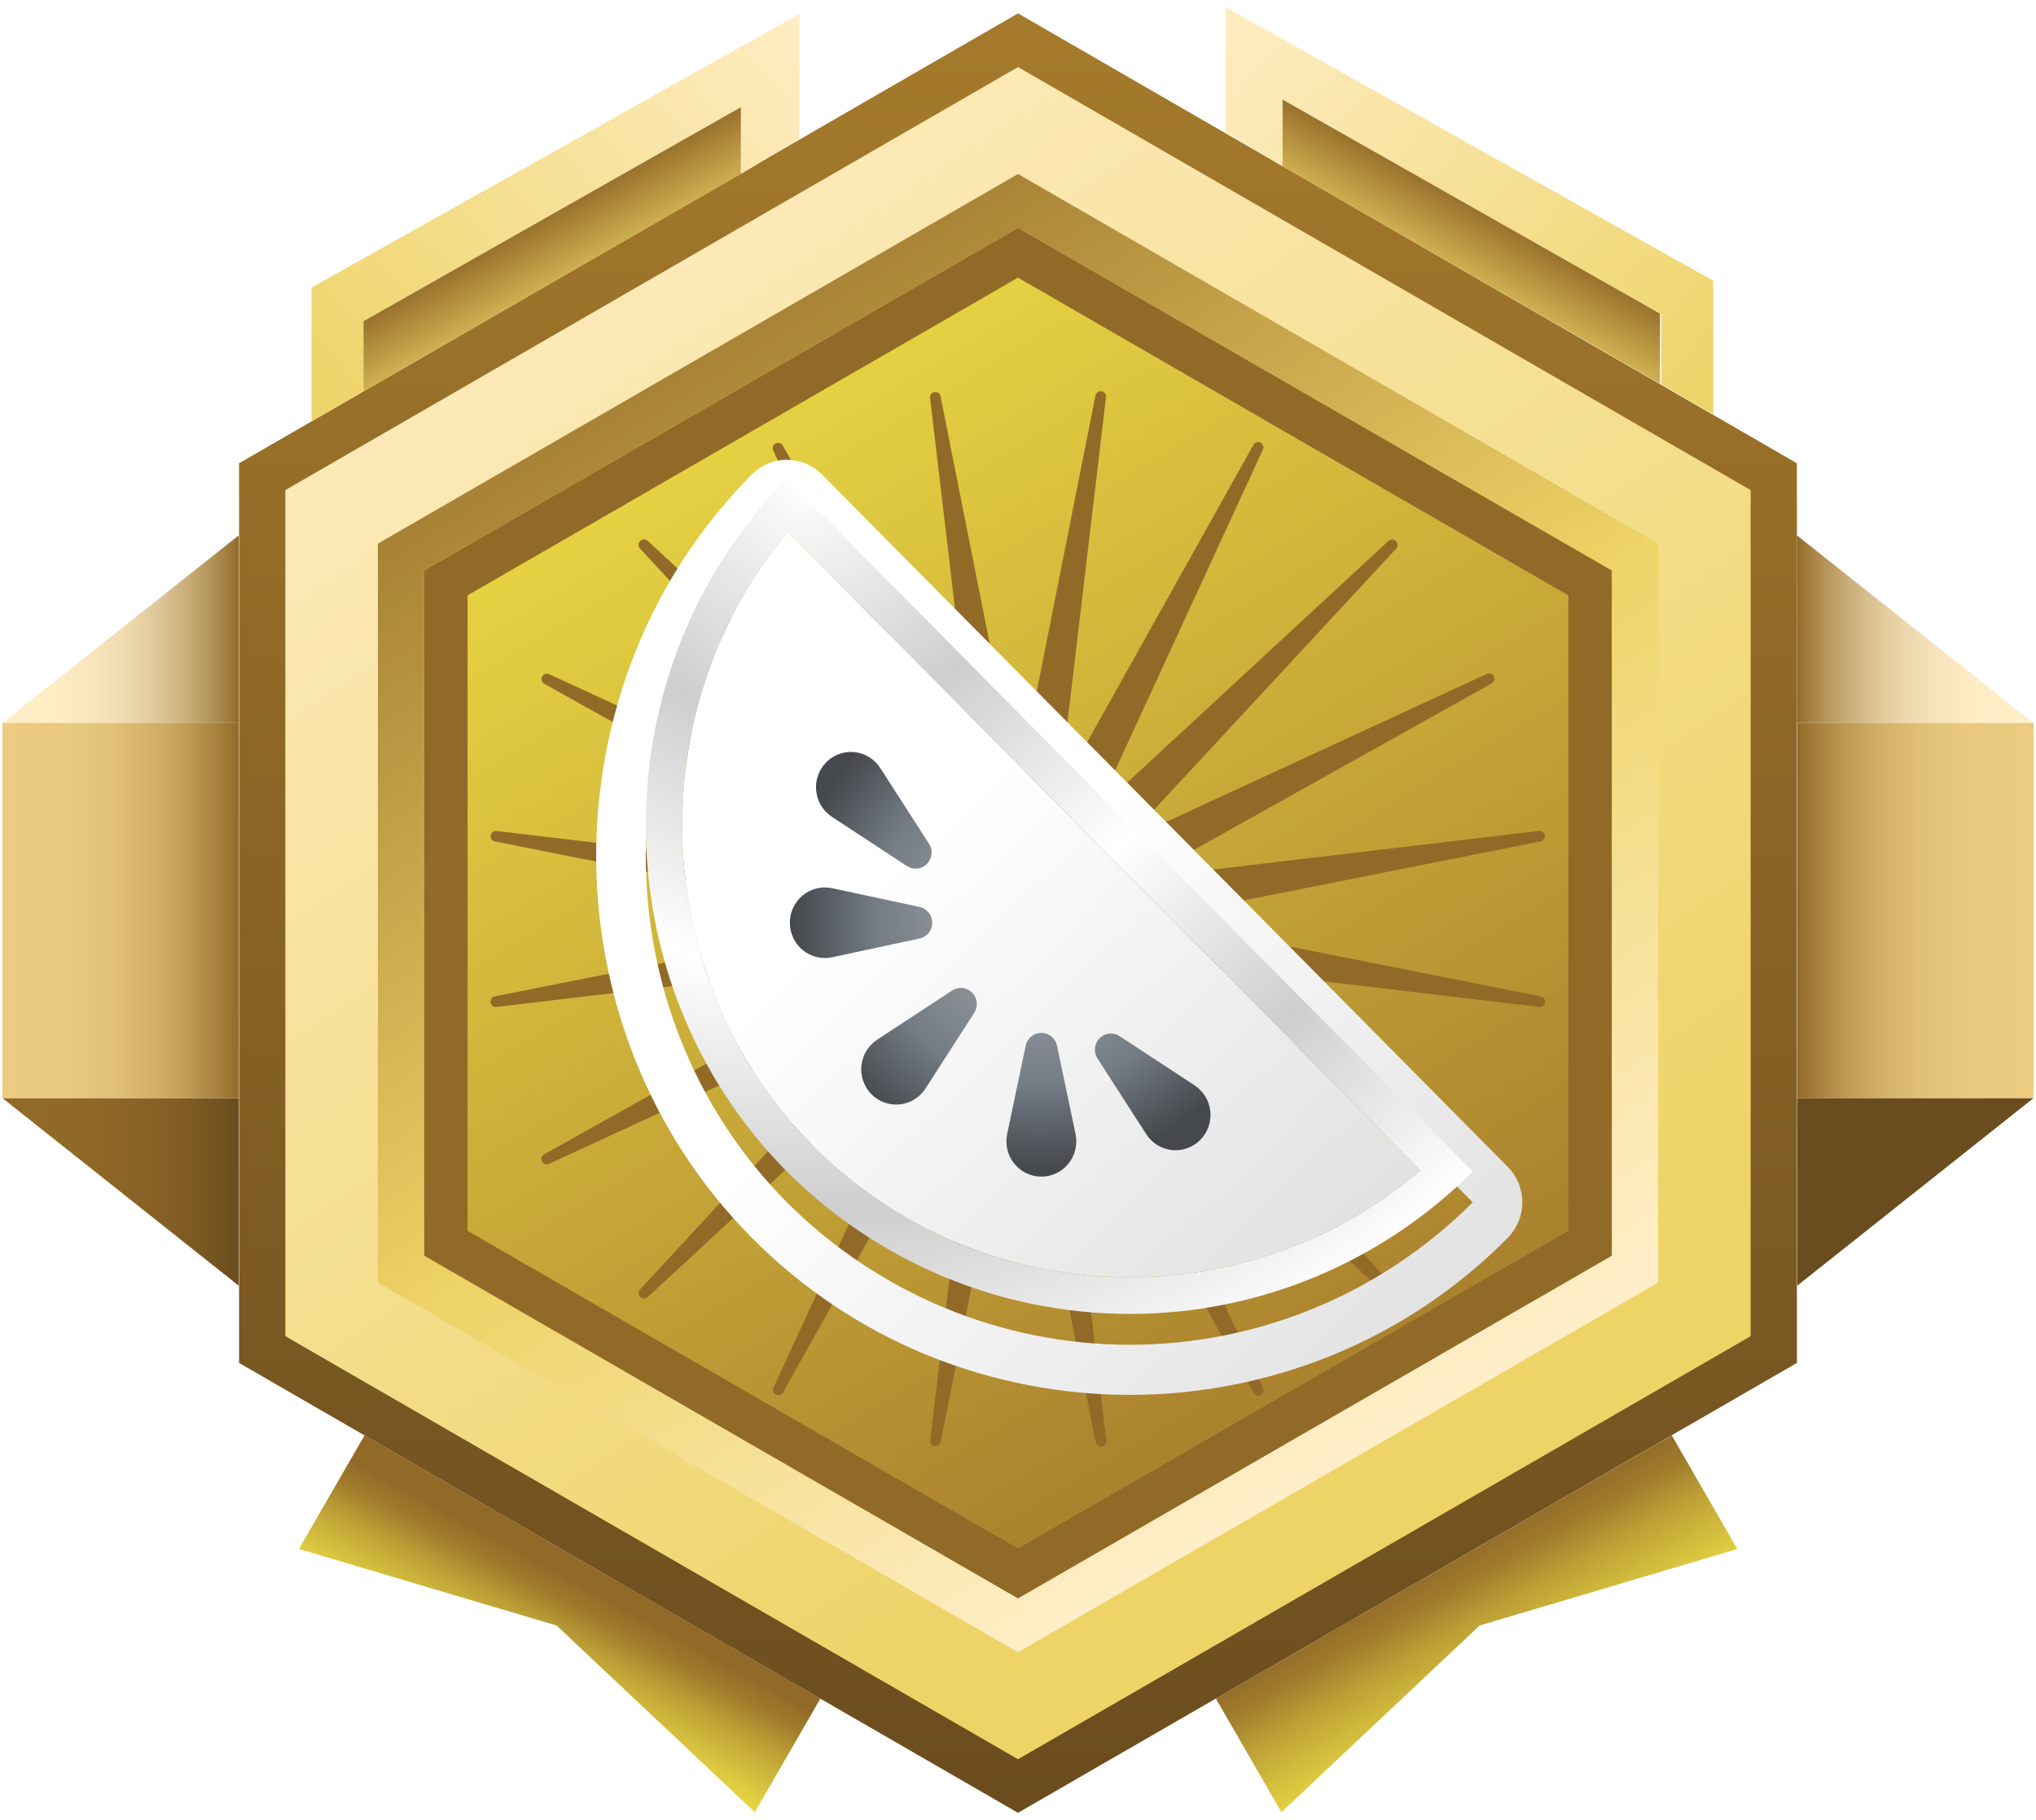 <svg width="264" height="236" viewBox="0 0 264 236" fill="none" xmlns="http://www.w3.org/2000/svg">
<g clip-path="url(#clip0)">
<path d="M45.78 68.635V168.185L132 217.965L218.22 168.185V68.635L132 18.855L45.78 68.635Z" fill="url(#paint0_linear)"/>
<path d="M132.68 98.475L142.04 51.315C142.054 51.225 142.085 51.139 142.132 51.061C142.179 50.983 142.242 50.915 142.315 50.861C142.388 50.807 142.471 50.769 142.56 50.747C142.648 50.725 142.74 50.721 142.83 50.735C142.92 50.749 143.006 50.78 143.084 50.827C143.162 50.874 143.23 50.937 143.284 51.01C143.337 51.083 143.376 51.166 143.398 51.255C143.42 51.343 143.424 51.435 143.41 51.525L137.75 99.275C137.729 99.435 137.765 99.597 137.851 99.733C137.936 99.869 138.067 99.971 138.221 100.021C138.374 100.071 138.539 100.066 138.689 100.006C138.839 99.947 138.963 99.837 139.04 99.695L162.52 57.695C162.604 57.532 162.748 57.409 162.923 57.352C163.097 57.296 163.287 57.312 163.45 57.395C163.613 57.479 163.736 57.623 163.793 57.798C163.849 57.972 163.834 58.162 163.75 58.325L143.61 102.025C143.538 102.171 143.52 102.338 143.559 102.496C143.598 102.654 143.691 102.793 143.823 102.889C143.954 102.984 144.116 103.031 144.278 103.019C144.44 103.007 144.593 102.939 144.71 102.825L180.01 70.175C180.076 70.109 180.154 70.057 180.239 70.022C180.325 69.986 180.417 69.968 180.51 69.968C180.603 69.968 180.695 69.986 180.781 70.022C180.866 70.057 180.944 70.109 181.01 70.175C181.076 70.241 181.128 70.319 181.163 70.404C181.199 70.49 181.217 70.582 181.217 70.675C181.217 70.768 181.199 70.86 181.163 70.946C181.128 71.031 181.076 71.109 181.01 71.175L148.31 106.455C148.196 106.572 148.128 106.725 148.116 106.887C148.104 107.049 148.151 107.211 148.246 107.342C148.342 107.474 148.481 107.567 148.639 107.606C148.797 107.645 148.964 107.627 149.11 107.555L192.77 87.405C192.934 87.323 193.125 87.309 193.299 87.367C193.474 87.425 193.618 87.551 193.7 87.715C193.782 87.879 193.796 88.07 193.738 88.244C193.679 88.419 193.554 88.563 193.39 88.645L151.39 112.125C151.249 112.202 151.139 112.326 151.079 112.476C151.019 112.626 151.014 112.791 151.064 112.945C151.114 113.098 151.216 113.229 151.352 113.314C151.488 113.4 151.65 113.436 151.81 113.415L199.55 107.755C199.725 107.737 199.901 107.787 200.04 107.894C200.18 108.001 200.274 108.157 200.302 108.331C200.33 108.505 200.29 108.683 200.192 108.829C200.093 108.974 199.942 109.077 199.77 109.115L152.61 118.485C152.45 118.513 152.304 118.596 152.199 118.72C152.095 118.845 152.037 119.002 152.037 119.165C152.037 119.328 152.095 119.485 152.199 119.61C152.304 119.734 152.45 119.817 152.61 119.845L199.77 129.205C199.952 129.234 200.114 129.334 200.222 129.483C200.33 129.633 200.374 129.818 200.345 130C200.316 130.182 200.216 130.344 200.067 130.452C199.917 130.56 199.732 130.604 199.55 130.575L151.89 124.915C151.73 124.894 151.568 124.93 151.432 125.016C151.296 125.101 151.194 125.232 151.144 125.386C151.094 125.539 151.099 125.704 151.159 125.854C151.219 126.004 151.329 126.128 151.47 126.205L193.47 149.685C193.622 149.774 193.734 149.917 193.784 150.085C193.834 150.254 193.818 150.435 193.739 150.592C193.659 150.749 193.523 150.869 193.358 150.929C193.193 150.99 193.011 150.984 192.85 150.915L149.19 130.775C149.044 130.703 148.877 130.685 148.719 130.724C148.561 130.763 148.422 130.856 148.326 130.988C148.231 131.119 148.184 131.281 148.196 131.443C148.208 131.605 148.276 131.758 148.39 131.875L181.04 167.175C181.173 167.308 181.247 167.487 181.247 167.675C181.247 167.863 181.173 168.042 181.04 168.175C180.907 168.308 180.728 168.382 180.54 168.382C180.352 168.382 180.173 168.308 180.04 168.175L144.74 135.525C144.623 135.411 144.47 135.343 144.308 135.331C144.146 135.319 143.984 135.366 143.853 135.461C143.721 135.557 143.628 135.696 143.589 135.854C143.55 136.012 143.568 136.179 143.64 136.325L163.78 179.985C163.864 180.148 163.879 180.338 163.823 180.512C163.766 180.687 163.643 180.831 163.48 180.915C163.317 180.999 163.127 181.014 162.953 180.958C162.778 180.901 162.634 180.778 162.55 180.615L139.07 138.615C138.993 138.474 138.869 138.364 138.719 138.304C138.569 138.245 138.404 138.239 138.251 138.289C138.097 138.339 137.966 138.441 137.881 138.577C137.795 138.713 137.759 138.875 137.78 139.035L143.44 186.775C143.469 186.957 143.425 187.143 143.317 187.292C143.209 187.441 143.047 187.541 142.865 187.57C142.683 187.599 142.497 187.555 142.348 187.447C142.199 187.339 142.099 187.177 142.07 186.995L132.71 139.835C132.682 139.675 132.599 139.529 132.475 139.424C132.35 139.32 132.193 139.262 132.03 139.262C131.867 139.262 131.71 139.32 131.585 139.424C131.461 139.529 131.378 139.675 131.35 139.835L121.98 186.995C121.942 187.167 121.839 187.318 121.694 187.417C121.548 187.515 121.37 187.555 121.196 187.527C121.022 187.499 120.866 187.405 120.759 187.265C120.652 187.126 120.602 186.95 120.62 186.775L126.28 139.035C126.301 138.875 126.265 138.713 126.179 138.577C126.094 138.441 125.963 138.339 125.809 138.289C125.656 138.239 125.491 138.245 125.341 138.304C125.191 138.364 125.067 138.474 124.99 138.615L101.51 180.615C101.415 180.758 101.271 180.862 101.105 180.906C100.939 180.95 100.762 180.931 100.609 180.853C100.456 180.775 100.337 180.644 100.274 180.484C100.212 180.324 100.21 180.146 100.27 179.985L120.42 136.325C120.492 136.179 120.51 136.012 120.471 135.854C120.432 135.696 120.339 135.557 120.207 135.461C120.076 135.366 119.914 135.319 119.752 135.331C119.59 135.343 119.437 135.411 119.32 135.525L84.02 168.175C83.887 168.308 83.707 168.382 83.52 168.382C83.332 168.382 83.153 168.308 83.02 168.175C82.887 168.042 82.813 167.863 82.813 167.675C82.813 167.487 82.887 167.308 83.02 167.175L115.66 131.915C115.774 131.798 115.842 131.645 115.854 131.483C115.866 131.321 115.819 131.159 115.724 131.028C115.628 130.896 115.489 130.803 115.331 130.764C115.173 130.725 115.006 130.743 114.86 130.815L71.2 150.915C71.037 150.999 70.847 151.014 70.673 150.958C70.499 150.901 70.353 150.778 70.27 150.615C70.186 150.452 70.171 150.262 70.227 150.088C70.284 149.913 70.407 149.769 70.57 149.685L112.57 126.205C112.711 126.128 112.821 126.004 112.881 125.854C112.94 125.704 112.946 125.539 112.896 125.386C112.846 125.232 112.744 125.101 112.608 125.016C112.472 124.93 112.31 124.894 112.15 124.915L64.4 130.575C64.31 130.589 64.218 130.585 64.13 130.563C64.041 130.541 63.958 130.502 63.885 130.449C63.812 130.395 63.749 130.327 63.702 130.249C63.655 130.171 63.624 130.085 63.61 129.995C63.596 129.905 63.6 129.813 63.622 129.725C63.644 129.637 63.682 129.553 63.736 129.48C63.79 129.407 63.858 129.345 63.936 129.297C64.014 129.25 64.1 129.219 64.19 129.205L111.31 119.845C111.47 119.817 111.616 119.734 111.721 119.61C111.825 119.485 111.883 119.328 111.883 119.165C111.883 119.002 111.825 118.845 111.721 118.72C111.616 118.596 111.47 118.513 111.31 118.485L64.15 109.115C63.98 109.076 63.832 108.974 63.735 108.829C63.637 108.685 63.598 108.51 63.624 108.338C63.651 108.166 63.741 108.01 63.878 107.902C64.014 107.794 64.186 107.741 64.36 107.755L112.11 113.415C112.27 113.436 112.432 113.4 112.568 113.314C112.704 113.229 112.806 113.098 112.856 112.945C112.906 112.791 112.9 112.626 112.841 112.476C112.781 112.326 112.671 112.202 112.53 112.125L70.53 88.645C70.387 88.55 70.283 88.406 70.239 88.24C70.195 88.074 70.214 87.897 70.292 87.744C70.37 87.591 70.501 87.472 70.661 87.409C70.822 87.347 70.999 87.345 71.16 87.405L114.82 107.555C114.966 107.627 115.133 107.645 115.291 107.606C115.449 107.567 115.588 107.474 115.684 107.342C115.779 107.211 115.826 107.049 115.814 106.887C115.802 106.725 115.734 106.572 115.62 106.455L83.01 71.155C82.877 71.022 82.803 70.843 82.803 70.655C82.803 70.468 82.877 70.288 83.01 70.155C83.143 70.022 83.323 69.948 83.51 69.948C83.698 69.948 83.877 70.022 84.01 70.155L119.31 102.825C119.427 102.939 119.58 103.007 119.742 103.019C119.904 103.031 120.066 102.984 120.197 102.889C120.329 102.793 120.422 102.654 120.461 102.496C120.5 102.338 120.482 102.171 120.41 102.025L100.24 58.365C100.18 58.204 100.182 58.026 100.244 57.867C100.307 57.706 100.426 57.575 100.579 57.497C100.732 57.419 100.909 57.401 101.075 57.444C101.241 57.488 101.385 57.592 101.48 57.735L124.96 99.735C125.037 99.876 125.161 99.987 125.311 100.046C125.461 100.106 125.626 100.111 125.779 100.061C125.933 100.011 126.064 99.909 126.149 99.773C126.235 99.637 126.271 99.475 126.25 99.315L120.59 51.565C120.576 51.392 120.629 51.219 120.737 51.083C120.845 50.946 121.001 50.856 121.173 50.829C121.345 50.803 121.52 50.842 121.664 50.94C121.809 51.037 121.911 51.185 121.95 51.355L131.31 98.475C131.33 98.642 131.411 98.797 131.537 98.909C131.664 99.02 131.826 99.082 131.995 99.082C132.164 99.082 132.326 99.02 132.453 98.909C132.579 98.797 132.66 98.642 132.68 98.475Z" fill="#926A28"/>
<path d="M132 235.085L31 176.745V60.075L132 1.735L233 60.075V176.745L132 235.085ZM47.13 167.415L132 216.415L216.87 167.415V69.415L132 20.415L47.13 69.415V167.415Z" fill="url(#paint1_linear)"/>
<path d="M132 228.135L37 173.275V63.555L132 8.695L227 63.555V173.275L132 228.135ZM52.19 164.495L132 210.575L211.81 164.495V72.335L132 26.255L52.19 72.335V164.495Z" fill="url(#paint2_linear)"/>
<path d="M132 207.285L55 162.845V73.975L132 29.545L209 73.975V162.845L132 207.285ZM60.63 159.615L132 200.815L203.36 159.615V77.205L132 36.005L60.63 77.205V159.615Z" fill="#926A28"/>
<path d="M132 214.255L49 166.335V70.495L132 22.565L215 70.495V166.335L132 214.255ZM55 162.845L132 207.285L209 162.845V73.975L132 29.545L55 73.975V162.845Z" fill="url(#paint3_linear)"/>
<path d="M47.27 186.135L38.76 200.875L72.17 210.795L97.87 235.005L106.38 220.265L47.27 186.135Z" fill="url(#paint4_linear)"/>
<path d="M216.77 186.135L225.27 200.875L191.86 210.795L166.16 235.005L157.65 220.265L216.77 186.135Z" fill="url(#paint5_linear)"/>
<path d="M0.31 93.745H30.95V69.425L0.31 93.745Z" fill="url(#paint6_linear)"/>
<path d="M263.64 93.745H233V69.425L263.64 93.745Z" fill="url(#paint7_linear)"/>
<path d="M0.31 142.395L30.95 166.725V142.395H0.31Z" fill="url(#paint8_linear)"/>
<path d="M30.95 93.745H0.31V142.395H30.95V93.745Z" fill="url(#paint9_linear)"/>
<path d="M263.69 142.395L233.04 166.725V142.395H263.69Z" fill="url(#paint10_linear)"/>
<path d="M233.05 142.405H263.69V93.755H233.05V142.405Z" fill="url(#paint11_linear)"/>
<path d="M47.13 41.655L96.07 13.895V22.565L103.64 17.995V1.805L40.39 37.295V54.625L47.13 50.735V41.655Z" fill="url(#paint12_linear)"/>
<path d="M55.04 46.175H55.02H55.04L75.55 34.365L55.04 46.175Z" fill="url(#paint13_linear)"/>
<path d="M47.13 50.755V41.655L96.07 13.895V22.565L55.04 46.175L47.13 50.755Z" fill="url(#paint14_linear)"/>
<path d="M207.51 45.285L207.52 45.295L207.51 45.285L186.99 33.485L207.51 45.285Z" fill="url(#paint15_linear)"/>
<path d="M215.41 40.765L166.47 13.005V21.675L158.9 17.105V0.915L222.15 36.405V53.735L215.41 49.845V40.765Z" fill="url(#paint16_linear)"/>
<path d="M215.25 49.775V40.675L166.31 12.915V21.585L207.34 45.195L215.25 49.775Z" fill="url(#paint17_linear)"/>
</g>
<g style="mix-blend-mode:luminosity" clip-path="url(#clip1)">
<g filter="url(#filter0_d)">
<path d="M102.032 62.123L146.497 107.02L190.963 151.917C179.131 163.751 163.151 170.389 146.497 170.389C129.844 170.389 113.864 163.751 102.032 151.917C77.639 127.287 77.639 86.753 102.032 62.123ZM102.032 55.627C101.187 55.626 100.35 55.794 99.569 56.12C98.789 56.447 98.08 56.926 97.483 57.53C90.937 64.124 85.786 71.991 82.343 80.655C75.624 97.578 75.624 116.464 82.343 133.386C85.796 142.045 90.946 149.91 97.483 156.511C104.02 163.111 111.81 168.311 120.386 171.798C137.145 178.582 155.85 178.582 172.609 171.798C181.19 168.321 188.982 163.12 195.512 156.511C196.109 155.908 196.583 155.191 196.907 154.403C197.23 153.615 197.396 152.77 197.396 151.917C197.396 151.064 197.23 150.22 196.907 149.431C196.583 148.643 196.109 147.927 195.512 147.324L151.047 102.427L106.581 57.53C105.984 56.926 105.275 56.447 104.495 56.12C103.714 55.794 102.877 55.626 102.032 55.627V55.627Z" fill="url(#paint18_linear)"/>
</g>
<path d="M102.167 68.996C98.181 73.734 94.98 79.091 92.688 84.859C87.044 99.084 87.044 114.956 92.688 129.181C95.58 136.433 99.893 143.02 105.368 148.549C110.843 154.077 117.367 158.432 124.55 161.352C138.637 167.05 154.357 167.05 168.445 161.352C174.158 159.037 179.464 155.805 184.155 151.781L143.161 110.389L102.167 68.996Z" fill="url(#paint19_linear)"/>
<path d="M102.167 68.997L143.161 110.389L184.155 151.781C179.464 155.805 174.158 159.037 168.445 161.352C154.357 167.05 138.637 167.05 124.55 161.352C117.367 158.432 110.843 154.077 105.368 148.549C99.893 143.02 95.58 136.433 92.688 129.181C87.044 114.956 87.044 99.084 92.688 84.859C94.98 79.091 98.181 73.734 102.167 68.997ZM102.032 62.123C77.639 86.753 77.639 127.287 102.032 151.918C113.864 163.751 129.844 170.39 146.497 170.39C163.151 170.39 179.131 163.751 190.963 151.918L146.497 107.021L102.032 62.123Z" fill="url(#paint20_radial)"/>
<path d="M107.134 98.851C107.611 98.369 108.189 98.001 108.826 97.773C109.462 97.546 110.141 97.464 110.812 97.535C111.484 97.606 112.131 97.828 112.707 98.184C113.282 98.54 113.772 99.021 114.14 99.593L120.463 109.415C120.722 109.817 120.836 110.296 120.786 110.773C120.737 111.25 120.527 111.695 120.191 112.034C119.855 112.373 119.414 112.586 118.942 112.636C118.47 112.686 117.995 112.57 117.596 112.309L107.869 105.925C107.303 105.553 106.826 105.059 106.474 104.478C106.121 103.896 105.902 103.243 105.831 102.565C105.761 101.887 105.841 101.202 106.067 100.559C106.292 99.916 106.657 99.333 107.134 98.851Z" fill="url(#paint21_radial)"/>
<path d="M102.419 119.658C102.419 118.977 102.569 118.304 102.86 117.688C103.15 117.073 103.574 116.531 104.098 116.102C104.623 115.673 105.236 115.367 105.892 115.208C106.548 115.049 107.232 115.039 107.892 115.181L119.241 117.612C119.706 117.711 120.123 117.969 120.421 118.341C120.72 118.714 120.883 119.179 120.884 119.658C120.883 120.138 120.72 120.603 120.421 120.975C120.123 121.348 119.706 121.605 119.241 121.705L107.892 124.136C107.232 124.277 106.548 124.268 105.892 124.109C105.236 123.949 104.623 123.644 104.098 123.215C103.574 122.786 103.15 122.244 102.86 121.628C102.569 121.013 102.419 120.34 102.419 119.658Z" fill="url(#paint22_radial)"/>
<path d="M112.999 141.901C112.521 141.419 112.157 140.835 111.931 140.193C111.706 139.55 111.625 138.865 111.696 138.187C111.766 137.509 111.986 136.855 112.338 136.274C112.691 135.693 113.168 135.198 113.734 134.827L123.461 128.443C123.859 128.181 124.334 128.066 124.806 128.116C125.279 128.166 125.72 128.378 126.055 128.717C126.391 129.056 126.602 129.502 126.651 129.979C126.701 130.455 126.586 130.935 126.328 131.337L120.005 141.159C119.637 141.73 119.147 142.212 118.571 142.568C117.996 142.924 117.348 143.145 116.677 143.216C116.006 143.288 115.327 143.206 114.69 142.979C114.054 142.751 113.476 142.383 112.999 141.901Z" fill="url(#paint23_radial)"/>
<path d="M135.027 152.584C135.702 152.584 136.369 152.431 136.978 152.138C137.588 151.844 138.125 151.417 138.55 150.888C138.975 150.358 139.277 149.739 139.435 149.076C139.593 148.414 139.602 147.724 139.462 147.057L137.055 135.597C136.956 135.128 136.701 134.708 136.332 134.406C135.963 134.104 135.502 133.939 135.028 133.939C134.553 133.939 134.092 134.104 133.723 134.406C133.354 134.708 133.099 135.128 133.001 135.597L130.593 147.057C130.453 147.724 130.462 148.414 130.62 149.076C130.778 149.739 131.08 150.358 131.505 150.888C131.93 151.417 132.467 151.844 133.076 152.138C133.686 152.431 134.352 152.584 135.027 152.584Z" fill="url(#paint24_radial)"/>
<path d="M155.635 147.822C156.112 147.34 156.477 146.757 156.702 146.114C156.928 145.472 157.008 144.786 156.938 144.108C156.867 143.43 156.648 142.777 156.295 142.196C155.943 141.614 155.466 141.12 154.9 140.748L145.173 134.364C144.774 134.103 144.299 133.987 143.827 134.038C143.355 134.088 142.914 134.3 142.578 134.639C142.242 134.978 142.032 135.423 141.983 135.9C141.933 136.377 142.047 136.856 142.306 137.258L148.629 147.08C148.997 147.652 149.487 148.133 150.062 148.489C150.638 148.845 151.285 149.067 151.957 149.138C152.628 149.209 153.307 149.128 153.943 148.9C154.58 148.673 155.157 148.304 155.635 147.822Z" fill="url(#paint25_radial)"/>
</g>
<defs>
<filter id="filter0_d" x="73.304" y="55.627" width="128.093" height="129.258" filterUnits="userSpaceOnUse" color-interpolation-filters="sRGB">
<feFlood flood-opacity="0" result="BackgroundImageFix"/>
<feColorMatrix in="SourceAlpha" type="matrix" values="0 0 0 0 0 0 0 0 0 0 0 0 0 0 0 0 0 0 127 0"/>
<feOffset dy="4"/>
<feGaussianBlur stdDeviation="2"/>
<feColorMatrix type="matrix" values="0 0 0 0 0 0 0 0 0 0 0 0 0 0 0 0 0 0 0.25 0"/>
<feBlend mode="normal" in2="BackgroundImageFix" result="effect1_dropShadow"/>
<feBlend mode="normal" in="SourceGraphic" in2="effect1_dropShadow" result="shape"/>
</filter>
<linearGradient id="paint0_linear" x1="176.15" y1="191.185" x2="72.87" y2="20.945" gradientUnits="userSpaceOnUse">
<stop stop-color="#A57A2C"/>
<stop offset="1" stop-color="#F6E948"/>
</linearGradient>
<linearGradient id="paint1_linear" x1="132" y1="235.085" x2="132" y2="1.735" gradientUnits="userSpaceOnUse">
<stop stop-color="#6B4C1E"/>
<stop offset="1" stop-color="#A57A2C"/>
</linearGradient>
<linearGradient id="paint2_linear" x1="180.17" y1="190.405" x2="58.13" y2="8.025" gradientUnits="userSpaceOnUse">
<stop offset="0.03" stop-color="#EED366"/>
<stop offset="1" stop-color="#FFEEC7"/>
</linearGradient>
<linearGradient id="paint3_linear" x1="175.15" y1="187.165" x2="73.25" y2="24.815" gradientUnits="userSpaceOnUse">
<stop stop-color="#FFEEC7"/>
<stop offset="0.41" stop-color="#EED366"/>
<stop offset="1" stop-color="#926A28"/>
</linearGradient>
<linearGradient id="paint4_linear" x1="80.797" y1="208.495" x2="67.943" y2="232.1" gradientUnits="userSpaceOnUse">
<stop stop-color="#926A28"/>
<stop offset="0.12" stop-color="#A17D2D"/>
<stop offset="0.25" stop-color="#BB9E35"/>
<stop offset="0.385" stop-color="#D0B93C"/>
<stop offset="0.505" stop-color="#E1CF41"/>
<stop offset="0.635" stop-color="#EDDD45"/>
<stop offset="0.833" stop-color="#F4E647"/>
<stop offset="1" stop-color="#F6E948"/>
</linearGradient>
<linearGradient id="paint5_linear" x1="184.861" y1="203.667" x2="202.143" y2="234.023" gradientUnits="userSpaceOnUse">
<stop stop-color="#926A28"/>
<stop offset="0.12" stop-color="#A17D2D"/>
<stop offset="0.25" stop-color="#BB9E35"/>
<stop offset="0.385" stop-color="#D0B93C"/>
<stop offset="0.505" stop-color="#E1CF41"/>
<stop offset="0.635" stop-color="#EDDD45"/>
<stop offset="0.833" stop-color="#F4E647"/>
<stop offset="1" stop-color="#F6E948"/>
</linearGradient>
<linearGradient id="paint6_linear" x1="0.31" y1="81.585" x2="30.96" y2="81.585" gradientUnits="userSpaceOnUse">
<stop stop-color="#FFEEC7"/>
<stop offset="0.24" stop-color="#FDECC4"/>
<stop offset="0.4" stop-color="#F7E4BC"/>
<stop offset="0.54" stop-color="#EDD8AD"/>
<stop offset="0.66" stop-color="#DEC697"/>
<stop offset="0.77" stop-color="#CCB07C"/>
<stop offset="0.88" stop-color="#B4945A"/>
<stop offset="0.98" stop-color="#9A7333"/>
<stop offset="1" stop-color="#926A28"/>
</linearGradient>
<linearGradient id="paint7_linear" x1="263.64" y1="81.585" x2="232.99" y2="81.585" gradientUnits="userSpaceOnUse">
<stop stop-color="#FFEEC7"/>
<stop offset="0.24" stop-color="#FDECC4"/>
<stop offset="0.4" stop-color="#F7E4BC"/>
<stop offset="0.54" stop-color="#EDD8AD"/>
<stop offset="0.66" stop-color="#DEC697"/>
<stop offset="0.77" stop-color="#CCB07C"/>
<stop offset="0.88" stop-color="#B4945A"/>
<stop offset="0.98" stop-color="#9A7333"/>
<stop offset="1" stop-color="#926A28"/>
</linearGradient>
<linearGradient id="paint8_linear" x1="0.31" y1="154.565" x2="30.96" y2="154.565" gradientUnits="userSpaceOnUse">
<stop stop-color="#926A28"/>
<stop offset="0.39" stop-color="#8F6827"/>
<stop offset="0.65" stop-color="#876125"/>
<stop offset="0.87" stop-color="#785621"/>
<stop offset="1" stop-color="#6B4C1E"/>
</linearGradient>
<linearGradient id="paint9_linear" x1="0.31" y1="118.075" x2="30.96" y2="118.075" gradientUnits="userSpaceOnUse">
<stop stop-color="#EBCC80"/>
<stop offset="0.29" stop-color="#E9C97E"/>
<stop offset="0.47" stop-color="#E1C176"/>
<stop offset="0.63" stop-color="#D3B268"/>
<stop offset="0.78" stop-color="#C09C55"/>
<stop offset="0.91" stop-color="#A7813D"/>
<stop offset="1" stop-color="#926A28"/>
</linearGradient>
<linearGradient id="paint10_linear" x1="38943.6" y1="3880.7" x2="38004.5" y2="3880.7" gradientUnits="userSpaceOnUse">
<stop stop-color="#926A28"/>
<stop offset="0.39" stop-color="#8F6827"/>
<stop offset="0.65" stop-color="#876125"/>
<stop offset="0.87" stop-color="#785621"/>
<stop offset="1" stop-color="#6B4C1E"/>
</linearGradient>
<linearGradient id="paint11_linear" x1="263.69" y1="118.075" x2="233.04" y2="118.075" gradientUnits="userSpaceOnUse">
<stop stop-color="#EBCC80"/>
<stop offset="0.29" stop-color="#E9C97E"/>
<stop offset="0.47" stop-color="#E1C176"/>
<stop offset="0.63" stop-color="#D3B268"/>
<stop offset="0.78" stop-color="#C09C55"/>
<stop offset="0.91" stop-color="#A7813D"/>
<stop offset="1" stop-color="#926A28"/>
</linearGradient>
<linearGradient id="paint12_linear" x1="40.39" y1="54.625" x2="103.64" y2="-2.709" gradientUnits="userSpaceOnUse">
<stop stop-color="#EED366"/>
<stop offset="1" stop-color="#FFEEC7"/>
</linearGradient>
<linearGradient id="paint13_linear" x1="1396.24" y1="510.78" x2="1392.13" y2="490.724" gradientUnits="userSpaceOnUse">
<stop offset="0.03" stop-color="#EED366"/>
<stop offset="1" stop-color="#FFEEC7"/>
</linearGradient>
<linearGradient id="paint14_linear" x1="75.68" y1="39.515" x2="69.14" y2="27.985" gradientUnits="userSpaceOnUse">
<stop stop-color="#EED366"/>
<stop offset="1" stop-color="#926A28"/>
</linearGradient>
<linearGradient id="paint15_linear" x1="2495.03" y1="499.508" x2="2499.15" y2="479.451" gradientUnits="userSpaceOnUse">
<stop offset="0.03" stop-color="#EED366"/>
<stop offset="1" stop-color="#FFEEC7"/>
</linearGradient>
<linearGradient id="paint16_linear" x1="222.15" y1="53.735" x2="158.9" y2="-3.599" gradientUnits="userSpaceOnUse">
<stop stop-color="#EED366"/>
<stop offset="1" stop-color="#FFEEC7"/>
</linearGradient>
<linearGradient id="paint17_linear" x1="186.7" y1="38.535" x2="193.24" y2="27.005" gradientUnits="userSpaceOnUse">
<stop stop-color="#EED366"/>
<stop offset="1" stop-color="#926A28"/>
</linearGradient>
<linearGradient id="paint18_linear" x1="98.42" y1="55.627" x2="198.365" y2="155.892" gradientUnits="userSpaceOnUse">
<stop offset="0.448" stop-color="white"/>
<stop offset="1" stop-color="#E2E2E2"/>
</linearGradient>
<linearGradient id="paint19_linear" x1="94.102" y1="78.377" x2="172.616" y2="160.024" gradientUnits="userSpaceOnUse">
<stop offset="0.349" stop-color="white"/>
<stop offset="1" stop-color="#E2E2E2"/>
</linearGradient>
<radialGradient id="paint20_radial" cx="0" cy="0" r="1" gradientUnits="userSpaceOnUse" gradientTransform="translate(104.123 62.925) scale(123.757 124.958)">
<stop stop-color="white"/>
<stop offset="0.25" stop-color="#CECECE"/>
<stop offset="0.5" stop-color="white"/>
<stop offset="0.75" stop-color="#CECECE"/>
<stop offset="1" stop-color="white"/>
</radialGradient>
<radialGradient id="paint21_radial" cx="0" cy="0" r="1" gradientUnits="userSpaceOnUse" gradientTransform="translate(134.648 119.329) scale(32.026 32.337)">
<stop stop-color="#B3B6BA"/>
<stop offset="0.33" stop-color="#91959B"/>
<stop offset="0.66" stop-color="#757C85"/>
<stop offset="1" stop-color="#45484C"/>
</radialGradient>
<radialGradient id="paint22_radial" cx="0" cy="0" r="1" gradientUnits="userSpaceOnUse" gradientTransform="translate(134.648 119.329) scale(32.026 32.337)">
<stop stop-color="#B3B6BA"/>
<stop offset="0.33" stop-color="#91959B"/>
<stop offset="0.66" stop-color="#757C85"/>
<stop offset="1" stop-color="#45484C"/>
</radialGradient>
<radialGradient id="paint23_radial" cx="0" cy="0" r="1" gradientUnits="userSpaceOnUse" gradientTransform="translate(134.648 119.329) scale(32.026 32.337)">
<stop stop-color="#B3B6BA"/>
<stop offset="0.33" stop-color="#91959B"/>
<stop offset="0.66" stop-color="#757C85"/>
<stop offset="1" stop-color="#45484C"/>
</radialGradient>
<radialGradient id="paint24_radial" cx="0" cy="0" r="1" gradientUnits="userSpaceOnUse" gradientTransform="translate(134.648 119.329) scale(32.026 32.337)">
<stop stop-color="#B3B6BA"/>
<stop offset="0.33" stop-color="#91959B"/>
<stop offset="0.66" stop-color="#757C85"/>
<stop offset="1" stop-color="#45484C"/>
</radialGradient>
<radialGradient id="paint25_radial" cx="0" cy="0" r="1" gradientUnits="userSpaceOnUse" gradientTransform="translate(134.648 119.329) scale(32.026 32.337)">
<stop stop-color="#B3B6BA"/>
<stop offset="0.33" stop-color="#91959B"/>
<stop offset="0.66" stop-color="#757C85"/>
<stop offset="1" stop-color="#45484C"/>
</radialGradient>
<clipPath id="clip0">
<rect width="263.38" height="234.17" fill="white" transform="translate(0.31 0.915)"/>
</clipPath>
<clipPath id="clip1">
<rect width="139" height="138" fill="white" transform="translate(68.52 44.295)"/>
</clipPath>
</defs>
</svg>
